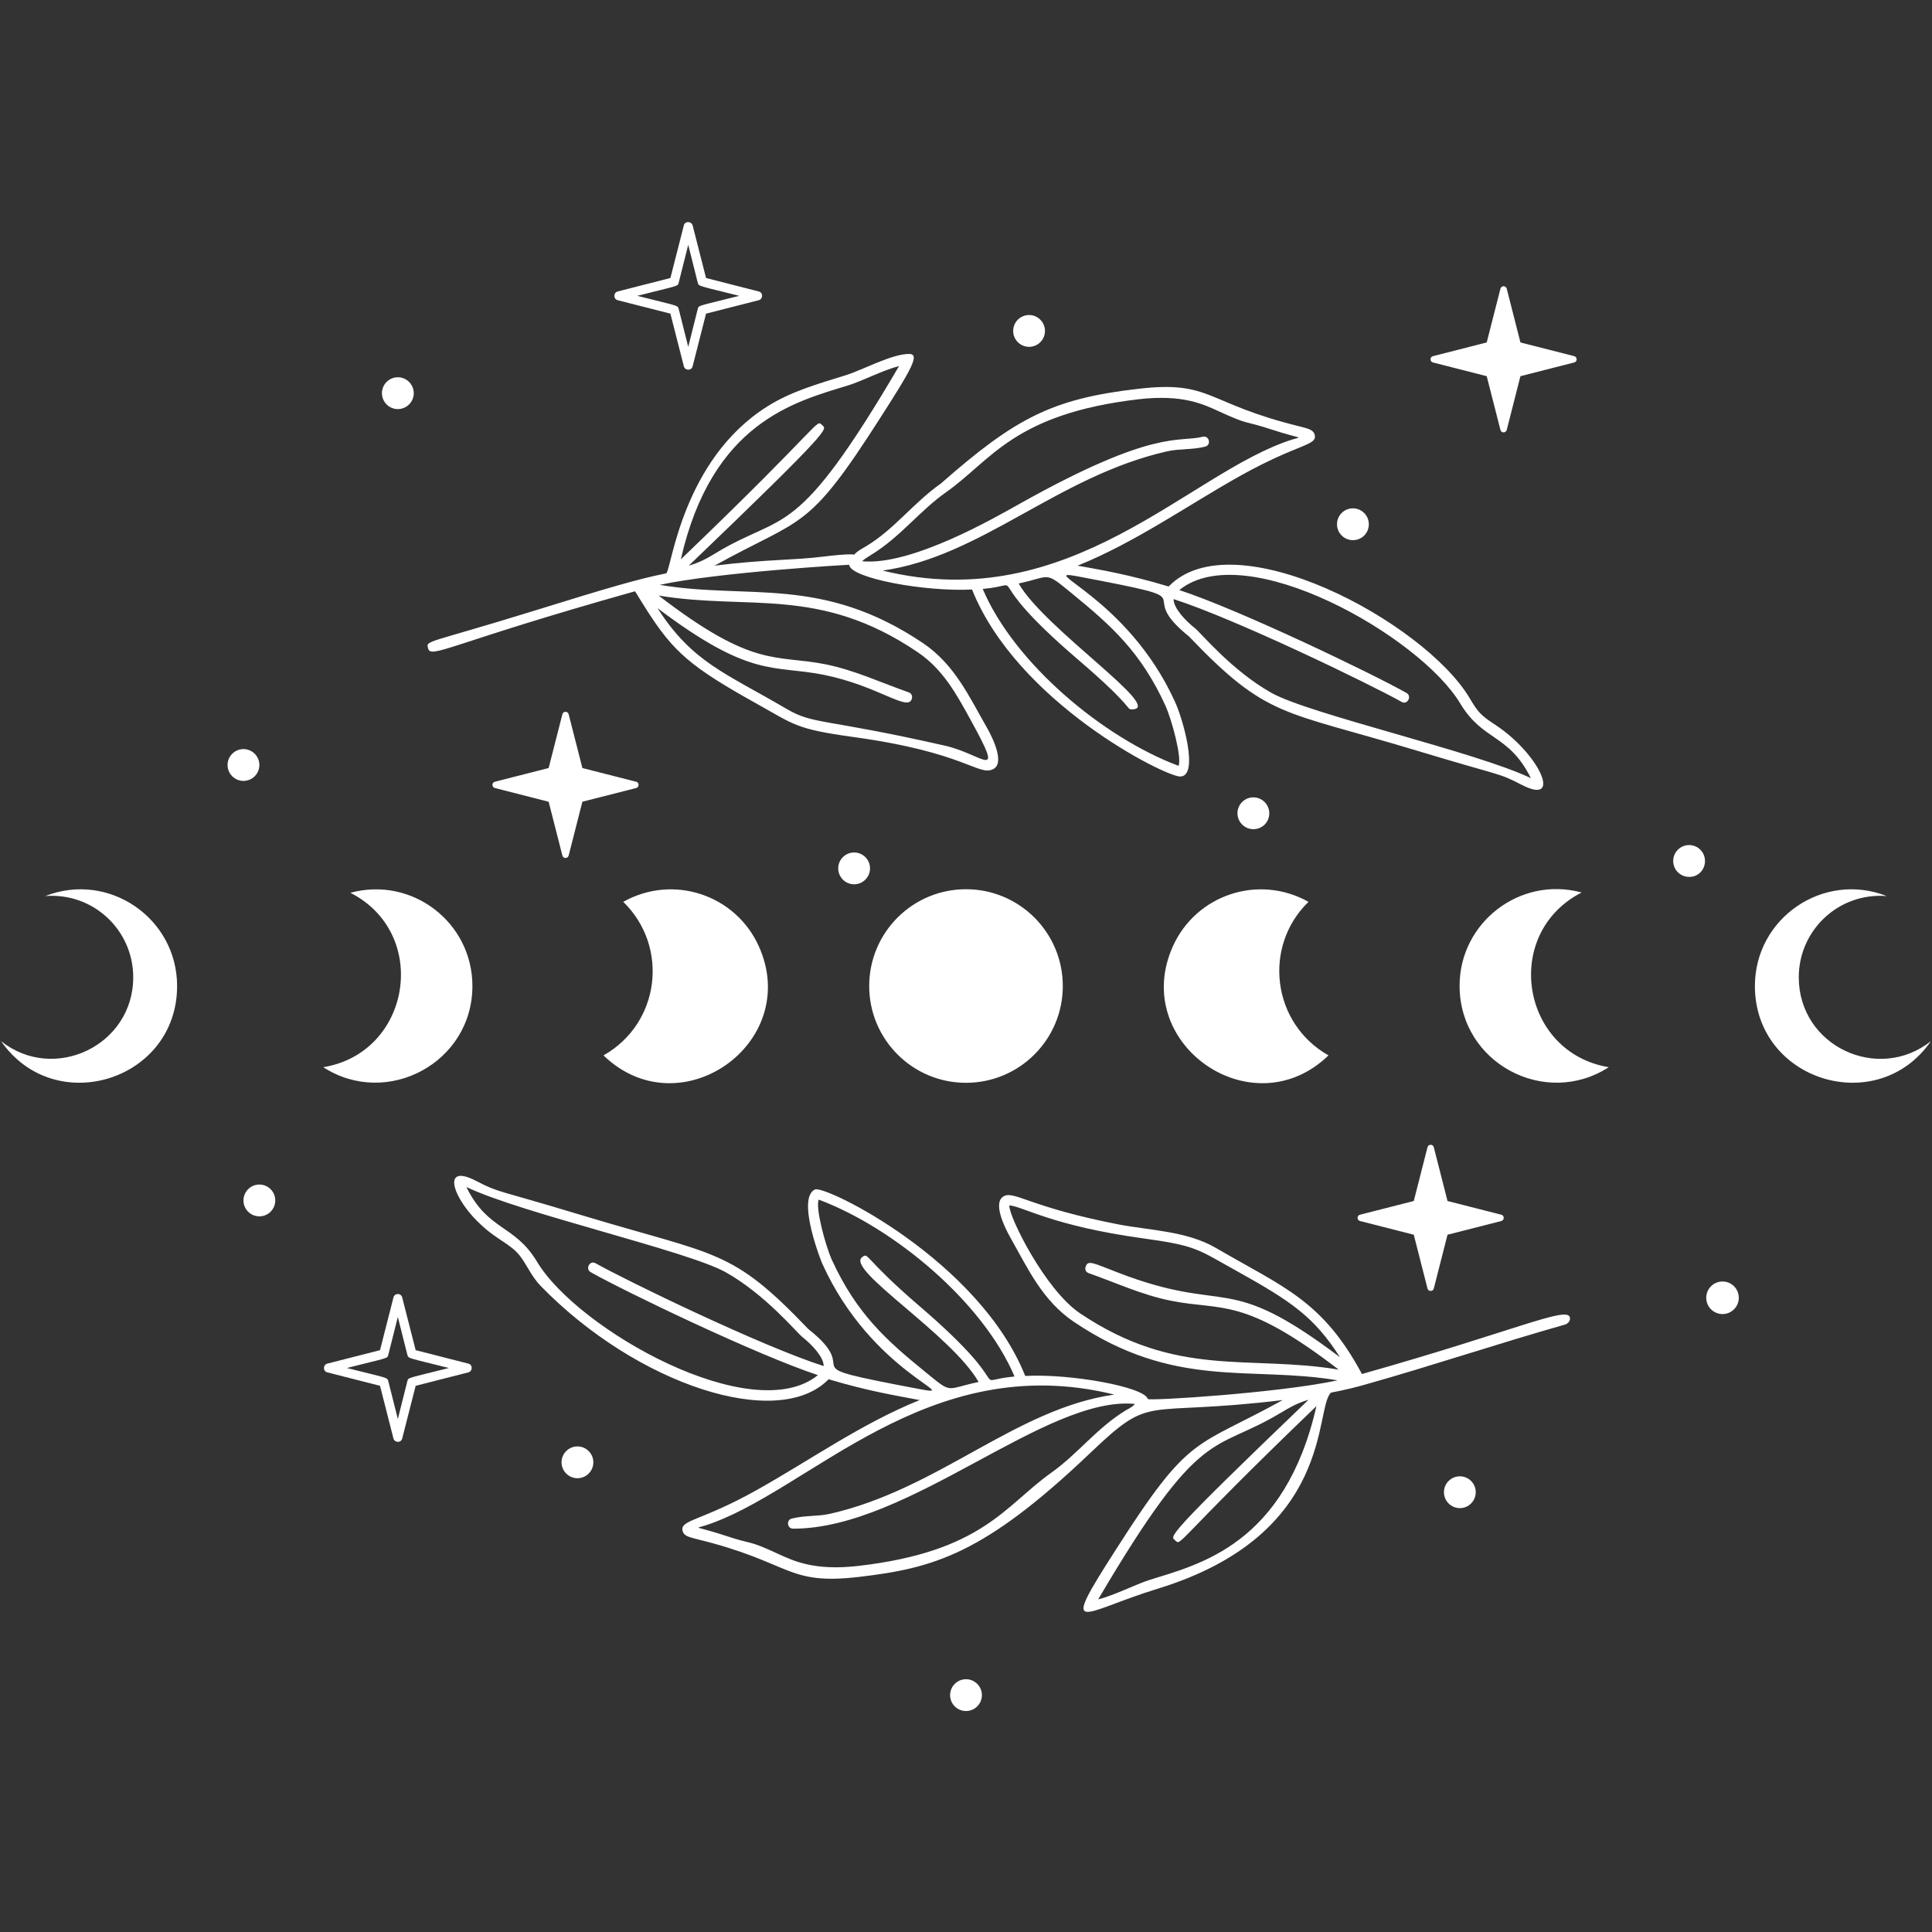 <svg xmlns="http://www.w3.org/2000/svg" xmlns:xlink="http://www.w3.org/1999/xlink" width="270" zoomAndPan="magnify" viewBox="0 0 375 375" height="270" preserveAspectRatio="xMidYMid meet" version="1.0"><rect x="0" y="0" width="375" height="375" fill="#333333" stroke="none"/><defs><clipPath id="7732c23461"><path d="M 44 43 L 331 43 L 331 332.391 L 44 332.391 Z M 44 43 " clip-rule="nonzero"/></clipPath><clipPath id="1c5600818c"><path d="M 331.18 248.738 L 337.5 248.738 L 337.5 255.059 L 331.18 255.059 Z M 331.18 248.738 " clip-rule="nonzero"/></clipPath><clipPath id="e84e05f0c5"><path d="M 334.34 248.738 C 332.594 248.738 331.18 250.152 331.18 251.898 C 331.18 253.641 332.594 255.059 334.34 255.059 C 336.086 255.059 337.5 253.641 337.5 251.898 C 337.5 250.152 336.086 248.738 334.34 248.738 Z M 334.34 248.738 " clip-rule="nonzero"/></clipPath></defs><g clip-path="url(#7732c23461)"><path fill="#ffffff" d="M 77.219 79.402 C 75.516 79.402 74.133 78.02 74.133 76.316 C 74.133 74.613 75.516 73.227 77.219 73.227 C 78.922 73.227 80.309 74.613 80.309 76.316 C 80.309 78.02 78.922 79.402 77.219 79.402 Z M 115.168 283.836 C 115.168 282.133 113.785 280.75 112.082 280.75 C 110.379 280.75 108.996 282.133 108.996 283.836 C 108.996 285.539 110.379 286.922 112.082 286.922 C 113.785 286.922 115.168 285.539 115.168 283.836 Z M 168.871 168.551 C 168.871 166.848 167.488 165.465 165.785 165.465 C 164.082 165.465 162.699 166.848 162.699 168.551 C 162.699 170.254 164.082 171.641 165.785 171.641 C 167.488 171.641 168.871 170.254 168.871 168.551 Z M 246.367 157.855 C 246.367 156.152 244.98 154.766 243.277 154.766 C 241.574 154.766 240.191 156.152 240.191 157.855 C 240.191 159.559 241.574 160.941 243.277 160.941 C 244.98 160.941 246.367 159.609 246.367 157.855 Z M 286.441 289.637 C 286.441 287.934 285.059 286.551 283.355 286.551 C 281.652 286.551 280.27 287.934 280.27 289.637 C 280.27 291.34 281.652 292.723 283.355 292.723 C 285.059 292.723 286.441 291.34 286.441 289.637 Z M 50.344 148.488 C 50.344 146.785 48.957 145.398 47.254 145.398 C 45.551 145.398 44.168 146.785 44.168 148.488 C 44.168 150.191 45.551 151.574 47.254 151.574 C 48.957 151.574 50.344 150.191 50.344 148.488 Z M 202.828 64.234 C 202.828 62.531 201.445 61.145 199.742 61.145 C 198.039 61.145 196.656 62.531 196.656 64.234 C 196.656 65.938 198.039 67.32 199.742 67.32 C 201.445 67.32 202.828 65.938 202.828 64.234 Z M 53.43 233.008 C 53.43 231.305 52.047 229.918 50.344 229.918 C 48.641 229.918 47.254 231.305 47.254 233.008 C 47.254 234.711 48.641 236.094 50.344 236.094 C 52.047 236.094 53.43 234.711 53.43 233.008 Z M 265.688 101.758 C 265.688 100.055 264.301 98.668 262.598 98.668 C 260.895 98.668 259.512 100.055 259.512 101.758 C 259.512 103.461 260.895 104.844 262.598 104.844 C 264.301 104.844 265.688 103.512 265.688 101.758 Z M 190.586 329.023 C 190.586 327.32 189.203 325.934 187.5 325.934 C 185.797 325.934 184.414 327.32 184.414 329.023 C 184.414 330.727 185.797 332.109 187.5 332.109 C 189.203 332.109 190.586 330.727 190.586 329.023 Z M 330.938 167.113 C 330.938 165.41 329.555 164.027 327.852 164.027 C 326.148 164.027 324.766 165.41 324.766 167.113 C 324.766 168.82 326.148 170.203 327.852 170.203 C 329.555 170.254 330.938 168.871 330.938 167.113 Z M 134.438 43.742 L 137.043 53.961 L 147.262 56.57 C 148.168 56.781 148.113 58.059 147.262 58.273 L 137.043 60.879 L 134.438 71.098 C 134.223 72.004 132.945 71.949 132.734 71.098 L 130.125 60.879 L 119.906 58.273 C 119 58.059 119.055 56.781 119.906 56.57 L 130.125 53.961 L 132.734 43.742 C 132.945 42.891 134.168 42.891 134.438 43.742 Z M 133.586 47.52 L 131.723 54.918 C 131.562 55.609 131.457 55.453 123.684 57.422 C 131.508 59.391 131.508 59.23 131.723 59.922 L 133.586 67.32 L 135.445 59.922 C 135.605 59.23 135.715 59.391 143.484 57.422 C 135.66 55.453 135.66 55.609 135.445 54.918 Z M 78.07 251.848 L 80.68 262.066 L 90.898 264.676 C 91.805 264.887 91.75 266.164 90.898 266.379 L 80.68 268.984 L 78.07 279.203 C 77.859 280.109 76.582 280.055 76.367 279.203 L 73.762 268.984 L 63.543 266.379 C 62.637 266.164 62.691 264.887 63.543 264.676 L 73.762 262.066 L 76.367 251.848 C 76.582 250.941 77.859 250.941 78.07 251.848 Z M 77.219 255.625 L 75.355 263.023 C 75.199 263.715 75.09 263.559 67.32 265.527 C 75.145 267.496 75.145 267.336 75.355 268.027 L 77.219 275.426 L 79.082 268.027 C 79.242 267.336 79.348 267.496 87.121 265.527 C 79.297 263.559 79.297 263.715 79.082 263.023 Z M 278.141 70.355 L 288.57 73.016 L 291.234 83.445 C 291.395 84.086 292.297 84.086 292.457 83.445 L 295.117 73.016 L 305.551 70.355 C 306.188 70.195 306.188 69.289 305.551 69.129 L 295.117 66.469 L 292.457 56.035 C 292.297 55.398 291.395 55.398 291.234 56.035 L 288.57 66.469 L 278.141 69.129 C 277.5 69.289 277.5 70.195 278.141 70.355 Z M 263.984 237 L 274.414 239.66 L 277.074 250.09 C 277.234 250.73 278.141 250.73 278.301 250.09 L 280.961 239.66 L 291.395 237 C 292.031 236.84 292.031 235.934 291.395 235.773 L 280.961 233.113 L 278.301 222.68 C 278.141 222.043 277.234 222.043 277.074 222.68 L 274.414 233.113 L 263.984 235.773 C 263.344 235.934 263.344 236.84 263.984 237 Z M 96.062 152.957 L 106.492 155.617 L 109.156 166.051 C 109.312 166.688 110.219 166.688 110.379 166.051 L 113.039 155.617 L 123.473 152.957 C 124.109 152.797 124.109 151.895 123.473 151.734 L 113.039 149.074 L 110.379 138.641 C 110.219 138 109.312 138 109.156 138.641 L 106.492 149.074 L 96.062 151.734 C 95.422 151.895 95.422 152.797 96.062 152.957 Z M 96.062 152.957 " fill-opacity="1" fill-rule="nonzero"/></g><path fill="#ffffff" d="M 304.699 255.68 C 304.113 253.496 293.949 258.34 264.355 266.695 C 256.637 252.328 249.027 249.824 235.988 242.215 C 230.344 238.914 223 238.809 216.984 237.637 C 200.062 234.336 196.922 231.145 194.898 232.156 C 192.609 233.273 194.898 238.062 196.07 240.137 C 199.477 246.152 202.297 252.434 208.469 256.586 C 228.055 269.785 242.586 265.047 259.617 267.922 C 248.336 270.371 222.895 271.965 222.789 271.539 C 222.148 269.199 207.727 266.59 198.996 267.07 C 190 244.609 160.145 229.973 158.172 230.879 C 154.5 232.633 159.559 245.301 159.664 245.406 C 169.246 266.484 187.395 271.328 178.504 269.625 C 151.574 264.516 168.5 267.121 156.895 257.969 C 141.832 242.215 139.332 243.863 112.773 235.828 C 95.902 230.719 97.074 231.621 92.336 229.176 C 85.418 225.609 87.973 232.953 93.613 237.957 C 96.539 240.672 99.148 241.469 100.957 243.812 C 102.34 245.621 103.141 247.75 105.004 249.664 C 123.633 268.773 151.043 277.77 160.836 267.707 C 168.605 270.051 174.086 270.902 178.504 271.754 C 167.273 276.277 157.164 283.461 146.891 289.211 C 135.871 295.387 131.828 294.961 132.52 297.246 C 132.785 298.152 133.852 298.367 135.234 298.738 C 153.809 303.262 152.48 307.734 166.691 306.082 C 181.273 304.379 191.012 301.664 211.609 282.027 C 223.957 270.262 221.242 275.105 248.973 271.754 C 231.836 281.227 231.09 278.086 216.773 300.496 C 205.328 318.324 209.746 312.949 224.703 308.371 C 259.191 297.781 255.043 273.402 258.34 270.316 C 258.395 270.262 260.949 269.891 264.887 268.773 C 277.926 265.102 290.914 260.734 303.902 257.062 C 304.539 256.746 304.859 256.211 304.699 255.68 Z M 114.691 246.949 C 121.184 250.625 146.945 263.023 158.758 266.91 C 146.039 277.234 112.082 258.023 104.258 244.93 C 99.84 237.582 94.73 238.969 90.527 230.398 C 101.172 235.508 133.477 242.801 140.875 246.949 C 148.539 251.262 154.555 258.555 155.672 259.457 C 157.746 261.109 159.875 263.449 159.875 265.152 C 147.848 261.32 121.66 248.602 115.594 245.195 C 114.477 244.555 113.52 246.312 114.691 246.949 Z M 179.57 266.27 C 171.957 260.098 166.211 254.883 161.473 244.555 C 160.195 241.734 158.227 234.336 158.918 232.848 C 173.449 238.277 190.746 252.645 196.922 267.176 C 187.395 268.082 198.516 270.688 178.453 253.496 C 167.488 244.078 168.66 243.012 167.328 244.023 C 164.133 246.473 184.574 258.926 189.949 268.242 C 183.348 269.625 185 270.688 179.57 266.27 Z M 218.637 273.668 C 212.836 277.184 209.215 282.238 203.895 285.965 C 195.004 292.352 190.586 301.188 166.531 303.953 C 158.016 304.91 154.074 302.996 150.934 301.559 C 144.973 298.793 146.25 299.91 140.715 298.047 C 134.863 296.129 134.754 296.77 136.777 296.129 C 156.895 289.742 179.781 261.695 216.293 270.688 C 197.133 273.402 182.23 289.051 161.047 293.84 C 158.598 294.375 156.258 294.109 153.703 294.746 C 152.586 295.012 152.746 296.715 153.969 296.715 C 176.484 296.715 202.934 270.848 220.285 272.5 C 220.02 272.871 219.488 273.242 218.637 273.668 Z M 223.105 306.668 C 220.445 307.52 216.293 309.648 213.152 310.445 C 233.324 276.172 235.242 282.238 248.547 274.254 C 250.41 273.137 251.902 272.285 253.977 271.699 C 225.77 298.738 227.203 298.152 228.055 298.949 C 229.387 300.176 227.418 299.91 255.52 272.926 C 249.398 299.801 232.793 303.633 223.105 306.668 Z M 211.293 247.109 C 216.613 248.973 221.668 251.367 227.363 252.488 C 237.211 254.457 241.309 251.582 259.832 265.844 C 242.32 262.918 228.48 267.602 209.59 254.883 C 202.828 250.305 195.75 236.039 195.91 233.965 C 198.625 234.176 204.105 237.902 221.777 240.352 C 232.316 241.789 232.422 242.48 239.926 246.633 C 250.73 252.645 255.043 255.574 260.098 263.449 C 237.637 246.473 238.648 255.359 216.984 247.004 C 212.195 245.141 211.184 244.555 210.758 245.781 C 210.492 246.367 210.758 246.898 211.293 247.109 Z M 123.152 114.797 C 123.363 114.742 122.992 114.422 125.602 118.523 C 130.711 126.453 133.902 129.379 146.836 136.566 C 154.184 140.664 154.449 141.516 165.68 143.059 C 187.395 146.039 189.949 150.723 192.77 149.285 C 195.059 148.168 192.77 143.379 191.598 141.301 C 188.141 135.289 185.371 129.059 179.195 124.855 C 159.504 111.602 145.348 116.445 128.051 113.52 C 139.438 111.07 164.828 109.582 164.828 109.633 C 165.039 112.242 179.621 114.902 188.672 114.422 C 197.398 136.297 226.086 150.723 229.066 150.723 C 232.793 150.723 229.602 139.438 228.004 136.086 C 218.797 115.914 200.699 110.273 209.164 111.867 C 236.039 116.977 219.223 114.266 230.77 123.523 C 246.047 139.492 248.812 137.789 274.895 145.664 C 291.766 150.777 290.594 149.871 295.332 152.32 C 303.422 156.523 298.844 146.359 290.273 140.715 C 287.348 138.801 286.867 138.215 285.219 135.445 C 276.383 120.703 239.445 100.797 226.832 113.84 C 219.062 111.496 213.578 110.59 209.164 109.793 C 220.391 105.27 230.504 98.082 240.777 92.336 C 252.219 85.949 255.84 86.535 255.148 84.297 C 254.883 83.395 253.816 83.18 252.434 82.809 C 233.859 78.285 235.242 73.812 220.977 75.465 C 204.16 77.379 197.027 81.211 182.656 93.824 C 177.227 97.656 173.609 102.715 168.125 106.016 C 163.016 108.887 169.777 106.812 159.824 108.035 C 153.914 108.781 149.074 108.516 138.695 109.793 C 155.992 100.211 156.629 103.406 170.895 81.051 C 176.91 71.684 178.613 68.703 176.484 68.703 C 173.129 68.652 167.273 71.898 164.082 72.855 C 158.918 74.453 153.488 75.996 148.965 78.871 C 132.414 89.25 130.336 110.434 129.328 111.285 C 123.789 112.402 118.68 113.891 103.246 118.68 C 83.074 124.91 82.648 124.27 83.074 125.762 C 83.555 128.051 86.961 124.961 123.152 114.797 Z M 272.977 134.488 C 266.484 130.816 240.723 118.414 228.906 114.531 C 241.684 104.152 275.586 123.473 283.41 136.512 C 287.879 143.961 292.832 142.367 297.141 151.043 C 286.551 145.934 254.191 138.641 246.793 134.488 C 239.129 130.18 233.168 122.938 231.996 121.98 C 229.918 120.332 227.789 117.988 227.789 116.285 C 239.766 120.117 265.898 132.785 272.074 136.246 C 273.137 136.883 274.148 135.129 272.977 134.488 Z M 208.098 115.223 C 215.656 121.395 221.457 126.559 226.195 136.938 C 227.473 139.758 229.441 147.156 228.75 148.648 C 214.113 143.164 196.867 128.742 190.746 114.316 C 200.379 113.414 188.992 110.699 209.215 127.996 C 220.391 137.574 218.531 137.684 219.699 137.684 C 226.301 137.684 202.773 122.086 197.719 113.254 C 204.211 111.867 202.617 110.75 208.098 115.223 Z M 168.977 107.77 C 174.781 104.258 178.398 99.203 183.723 95.477 C 192.449 89.301 196.812 80.309 221.086 77.484 C 229.602 76.527 233.539 78.445 236.68 79.883 C 242.691 82.648 241.258 81.531 246.898 83.395 C 252.754 85.309 252.859 84.672 250.836 85.309 C 230.77 91.645 207.832 119.746 171.32 110.75 C 190.535 108.035 205.328 92.391 226.566 87.598 C 228.91 87.066 231.41 87.332 233.91 86.695 C 235.188 86.375 234.711 84.457 233.434 84.777 C 228.75 85.949 224.117 83.129 198.145 97.656 C 193.461 100.266 177.066 109.848 167.328 108.941 C 167.648 108.621 168.18 108.25 168.977 107.77 Z M 164.559 74.824 C 167.223 74.027 171.375 71.844 174.512 71.047 C 154.395 105.32 152.426 99.254 139.121 107.238 C 137.309 108.355 135.766 109.207 133.691 109.793 C 161.898 82.754 160.461 83.34 159.609 82.543 C 158.281 81.316 160.301 81.586 132.148 108.57 C 138.215 81.902 154.395 77.965 164.559 74.824 Z M 176.375 134.383 C 171.055 132.52 165.996 130.125 160.301 128.953 C 150.457 126.984 146.359 129.859 127.836 115.594 C 145.348 118.523 159.023 113.68 178.078 126.559 C 182.977 129.859 185.582 134.594 188.352 139.652 C 195.27 152.211 190.801 146.359 183.297 144.707 C 159.559 139.332 158.016 140.715 152.637 137.574 C 140.77 130.605 134.383 128.582 127.625 118.043 C 145.824 131.773 149.977 129.008 159.875 130.977 C 170.414 133.105 176.109 138.109 176.961 135.715 C 177.176 135.129 176.91 134.543 176.375 134.383 Z M 176.375 134.383 " fill-opacity="1" fill-rule="nonzero"/><path fill="#ffffff" d="M 168.711 191.387 C 168.711 181.008 177.121 172.598 187.5 172.598 C 197.879 172.598 206.289 181.008 206.289 191.387 C 206.289 201.766 197.879 210.172 187.5 210.172 C 177.121 210.172 168.711 201.766 168.711 191.387 Z M 62.742 207.141 C 75.09 215.125 91.695 206.289 91.695 191.387 C 91.695 179.039 79.988 170.043 68.012 173.289 C 83.555 181.219 79.773 204.371 62.742 207.141 Z M 0.203 202.082 C 10.637 217.145 34.375 209.746 34.375 191.387 C 34.375 178.188 21.07 169.086 8.773 173.93 C 18.09 173.184 25.859 180.527 25.859 189.684 C 25.859 202.988 10.426 210.227 0.203 202.082 Z M 312.258 207.141 C 295.227 204.32 291.445 181.219 306.988 173.234 C 295.066 169.988 283.305 179.039 283.305 191.332 C 283.305 206.34 299.91 215.125 312.258 207.141 Z M 374.797 202.082 C 364.523 210.227 349.141 203.043 349.141 189.684 C 349.141 180.527 356.91 173.184 366.227 173.93 C 353.93 169.086 340.625 178.188 340.625 191.387 C 340.625 209.746 364.363 217.145 374.797 202.082 Z M 117.137 204.852 C 131.988 219.223 155.777 202.402 147.262 183.613 C 142.738 173.66 130.656 169.617 120.969 175.047 C 129.91 183.723 128.156 198.625 117.137 204.852 Z M 257.863 204.852 C 246.844 198.625 245.09 183.668 253.977 175.047 C 244.289 169.617 232.207 173.66 227.684 183.613 C 219.168 202.402 243.012 219.223 257.863 204.852 Z M 257.863 204.852 " fill-opacity="1" fill-rule="nonzero"/><g clip-path="url(#1c5600818c)"><g clip-path="url(#e84e05f0c5)"><path fill="#ffffff" d="M 331.18 248.738 L 337.5 248.738 L 337.5 255.059 L 331.18 255.059 Z M 331.18 248.738 " fill-opacity="1" fill-rule="nonzero"/></g></g></svg>
